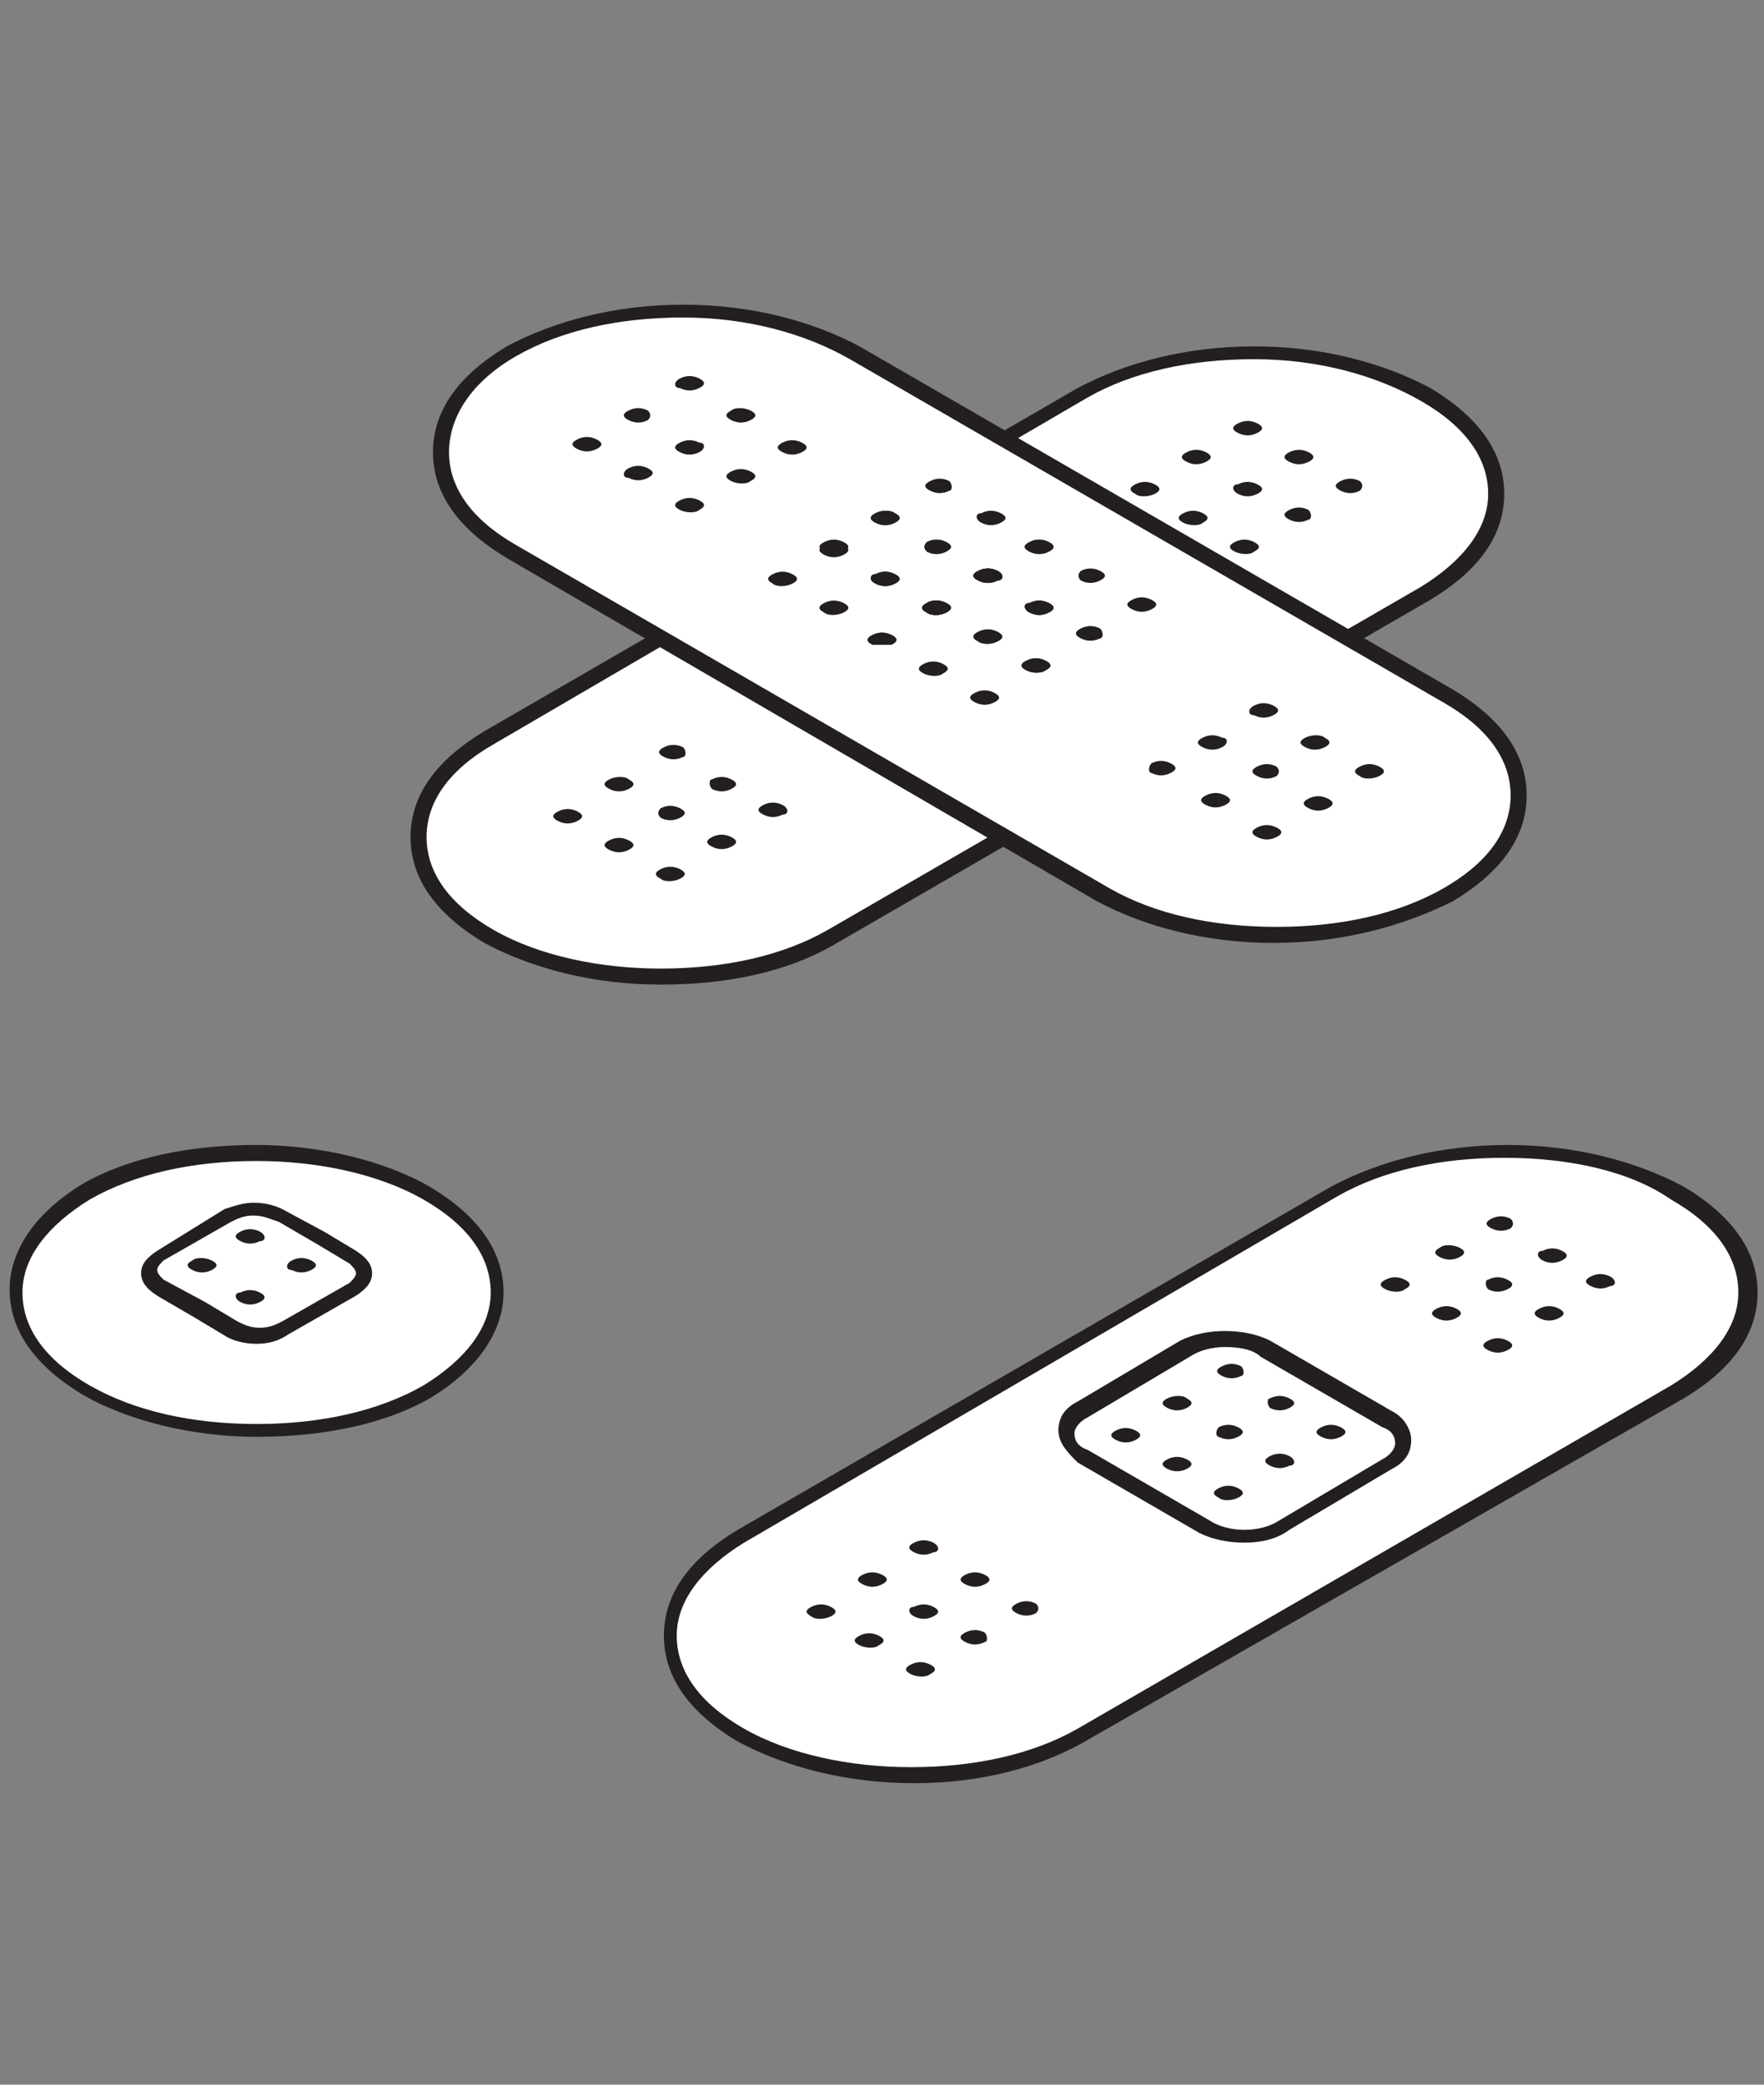 <?xml version="1.0" encoding="utf-8"?>
<!-- Generator: Adobe Illustrator 18.1.1, SVG Export Plug-In . SVG Version: 6.00 Build 0)  -->
<!DOCTYPE svg PUBLIC "-//W3C//DTD SVG 1.1//EN" "http://www.w3.org/Graphics/SVG/1.1/DTD/svg11.dtd">
<svg version="1.1" id="Layer_1" xmlns="http://www.w3.org/2000/svg" xmlns:xlink="http://www.w3.org/1999/xlink" x="0px" y="0px"
	 viewBox="0 0 55 65" enable-background="new 0 0 55 65" xml:space="preserve">
<rect x="0" y="0" width="55" height="65" fill="#808080" stroke="none"/>
<g>
	<g>
		<g>
			<path fill="#FFFFFF" d="M2.7,43.3L2.7,43.3c2.9,1.7,7.7,1.7,10.6,0c2.9-1.7,2.9-4.4,0-6.1c-2.9-1.7-7.7-1.7-10.6,0
				C-0.2,38.9-0.2,41.6,2.7,43.3z"/>
			<path fill="#231F20" d="M8,44.8L8,44.8c-2,0-4-0.5-5.4-1.3c-1.5-0.9-2.3-2-2.3-3.3c0-1.2,0.8-2.4,2.3-3.3C4,36.1,5.9,35.7,8,35.7
				c2,0,4,0.5,5.4,1.3c1.5,0.9,2.3,2,2.3,3.3c0,1.2-0.8,2.4-2.3,3.3C12,44.4,10.1,44.8,8,44.8z M8,36.2c-2,0-3.8,0.4-5.2,1.2
				c-1.3,0.8-2.1,1.8-2.1,2.9c0,1.1,0.7,2.1,2.1,2.9c1.4,0.8,3.2,1.2,5.2,1.2h0c2,0,3.8-0.4,5.2-1.2c1.3-0.8,2.1-1.8,2.1-2.9
				c0-1.1-0.7-2.1-2.1-2.9C11.8,36.6,9.9,36.2,8,36.2z"/>
		</g>
		<g>
			<path fill="#FFFFFF" d="M8.7,37.9c-0.5-0.3-1.2-0.3-1.7,0l-0.4,0.2l-1.7,1c-0.5,0.3-0.5,0.7,0,1l1.3,0.7l1,0.6
				c0.5,0.3,1.2,0.3,1.7,0l2.1-1.2c0.5-0.3,0.5-0.7,0-1l-1-0.6L8.7,37.9z"/>
			<path fill="#231F20" d="M8,41.9L8,41.9c-0.4,0-0.7-0.1-0.9-0.2l-1-0.6l-1.2-0.7c-0.3-0.2-0.5-0.4-0.5-0.7c0-0.3,0.2-0.5,0.5-0.7
				L7,37.7c0.3-0.1,0.6-0.2,0.9-0.2c0.4,0,0.7,0.1,0.9,0.2l1.3,0.7l1,0.6c0.3,0.2,0.5,0.4,0.5,0.7c0,0.3-0.2,0.5-0.5,0.7L9,41.6
				C8.7,41.8,8.4,41.9,8,41.9z M7.9,37.9c-0.3,0-0.5,0.1-0.7,0.2l-2.1,1.2c-0.1,0.1-0.2,0.2-0.2,0.3c0,0.1,0.1,0.2,0.2,0.3l1.3,0.7
				l1,0.6c0.2,0.1,0.4,0.2,0.7,0.2c0.3,0,0.5-0.1,0.7-0.2l2.1-1.2c0.1-0.1,0.2-0.2,0.2-0.3c0-0.1-0.1-0.2-0.2-0.3l-1-0.6l-1.2-0.7
				C8.4,38,8.2,37.9,7.9,37.9z"/>
		</g>
		<g>
			<g>
				<path fill="#231F20" d="M8.1,38.4c-0.2-0.1-0.4-0.1-0.6,0c-0.2,0.1-0.2,0.2,0,0.3c0.2,0.1,0.4,0.1,0.6,0
					C8.3,38.7,8.3,38.5,8.1,38.4z"/>
			</g>
			<g>
				<path fill="#231F20" d="M9.1,39.6c0.2,0.1,0.4,0.1,0.6,0c0.2-0.1,0.2-0.2,0-0.3l0,0c-0.2-0.1-0.4-0.1-0.6,0
					C8.9,39.4,8.9,39.6,9.1,39.6z"/>
			</g>
			<g>
				<path fill="#231F20" d="M6,39.3c-0.2,0.1-0.2,0.2,0,0.3c0.2,0.1,0.4,0.1,0.6,0c0.2-0.1,0.2-0.2,0-0.3C6.4,39.2,6.1,39.2,6,39.3z
					"/>
			</g>
			<g>
				<path fill="#231F20" d="M7.5,40.6c0.2,0.1,0.4,0.1,0.6,0c0.2-0.1,0.2-0.2,0-0.3c-0.2-0.1-0.4-0.1-0.6,0
					C7.3,40.3,7.3,40.5,7.5,40.6z"/>
			</g>
		</g>
	</g>
	<g>
		<g>
			<path fill="#FFFFFF" d="M41.6,37.1L23.1,47.8c-2.9,1.7-2.9,4.5,0,6.2c3,1.7,7.8,1.7,10.7,0l9.2-5.4l9.2-5.4
				c2.9-1.7,2.9-4.5,0-6.2C49.3,35.4,44.5,35.4,41.6,37.1z"/>
			<path fill="#231F20" d="M28.5,55.6C28.5,55.6,28.5,55.6,28.5,55.6c-2.1,0-4-0.5-5.5-1.3c-1.5-0.9-2.3-2-2.3-3.3
				c0-1.3,0.8-2.4,2.3-3.3l18.5-10.7c1.5-0.8,3.4-1.3,5.5-1.3c2.1,0,4,0.5,5.5,1.3c1.5,0.9,2.3,2,2.3,3.3c0,1.3-0.8,2.4-2.3,3.3
				L34,54.2C32.5,55.1,30.6,55.6,28.5,55.6z M46.9,36.1c-2,0-3.8,0.4-5.2,1.2L23.2,48.1c-1.3,0.8-2.1,1.8-2.1,2.9
				c0,1.1,0.7,2.1,2.1,2.9c1.4,0.8,3.3,1.2,5.2,1.2h0c2,0,3.8-0.4,5.2-1.2l18.5-10.7c1.3-0.8,2.1-1.8,2.1-2.9c0-1.1-0.7-2.1-2.1-2.9
				C50.8,36.5,48.9,36.1,46.9,36.1z"/>
		</g>
		<g>
			<path fill="#FFFFFF" d="M39.5,42.1c-0.7-0.4-1.8-0.4-2.5,0l-0.6,0.4l-2.6,1.5c-0.7,0.4-0.7,1,0,1.4l1.9,1.1l1.9,1.1
				c0.7,0.4,1.8,0.4,2.5,0l3.2-1.9c0.7-0.4,0.7-1,0-1.4l-1.9-1.1L39.5,42.1z"/>
			<path fill="#231F20" d="M38.8,48.1L38.8,48.1c-0.5,0-1-0.1-1.4-0.3l-3.8-2.2C33.3,45.3,33,45,33,44.6c0-0.4,0.2-0.7,0.6-0.9
				l3.2-1.9c0.4-0.2,0.9-0.3,1.4-0.3c0.5,0,1,0.1,1.4,0.3l3.8,2.2c0.4,0.2,0.6,0.6,0.6,0.9c0,0.4-0.2,0.7-0.6,0.9l-3.2,1.9
				C39.8,48,39.3,48.1,38.8,48.1z M38.2,42c-0.4,0-0.8,0.1-1.1,0.3l-3.2,1.9c-0.2,0.1-0.4,0.3-0.4,0.5c0,0.2,0.1,0.4,0.4,0.5
				l3.8,2.2c0.3,0.2,0.7,0.3,1.1,0.3c0.4,0,0.8-0.1,1.1-0.3l3.2-1.9c0.2-0.1,0.4-0.3,0.4-0.5c0-0.2-0.1-0.4-0.4-0.5l-3.8-2.2
				C39.1,42.1,38.7,42,38.2,42z"/>
		</g>
		<g>
			<g>
				<path fill="#231F20" d="M38.7,42.6c-0.2-0.1-0.4-0.1-0.6,0c-0.2,0.1-0.2,0.2,0,0.3c0.2,0.1,0.4,0.1,0.6,0
					C38.8,42.9,38.8,42.7,38.7,42.6z"/>
			</g>
			<g>
				<path fill="#231F20" d="M39.6,43.9c0.2,0.1,0.4,0.1,0.6,0c0.2-0.1,0.2-0.2,0-0.3l0,0c-0.2-0.1-0.4-0.1-0.6,0
					C39.5,43.6,39.5,43.8,39.6,43.9z"/>
			</g>
			<g>
				<path fill="#231F20" d="M41.8,44.5c-0.2-0.1-0.4-0.1-0.6,0c-0.2,0.1-0.2,0.2,0,0.3c0.2,0.1,0.4,0.1,0.6,0l0,0
					C42,44.7,42,44.6,41.8,44.5z"/>
			</g>
			<g>
				<path fill="#231F20" d="M36.4,43.6c-0.2,0.1-0.2,0.2,0,0.3c0.2,0.1,0.4,0.1,0.6,0c0.2-0.1,0.2-0.2,0-0.3
					C36.9,43.5,36.6,43.5,36.4,43.6z"/>
			</g>
			<g>
				<path fill="#231F20" d="M38,44.8c0.2,0.1,0.4,0.1,0.6,0c0.2-0.1,0.2-0.2,0-0.3c-0.2-0.1-0.4-0.1-0.6,0
					C37.9,44.6,37.9,44.8,38,44.8z"/>
			</g>
			<g>
				<path fill="#231F20" d="M40.2,45.4c-0.2-0.1-0.4-0.1-0.6,0c-0.2,0.1-0.2,0.2,0,0.3c0.2,0.1,0.4,0.1,0.6,0
					C40.4,45.7,40.4,45.5,40.2,45.4z"/>
			</g>
			<g>
				<path fill="#231F20" d="M35.4,44.9c0.2-0.1,0.2-0.2,0-0.3c-0.2-0.1-0.4-0.1-0.6,0c-0.2,0.1-0.2,0.2,0,0.3l0,0
					C35,45,35.2,45,35.4,44.9z"/>
			</g>
			<g>
				<path fill="#231F20" d="M37,45.8c0.2-0.1,0.2-0.2,0-0.3c-0.2-0.1-0.4-0.1-0.6,0c-0.2,0.1-0.2,0.2,0,0.3l0,0
					C36.6,45.9,36.8,45.9,37,45.8z"/>
			</g>
			<g>
				<path fill="#231F20" d="M38.6,46.7c0.2-0.1,0.2-0.2,0-0.3c-0.2-0.1-0.4-0.1-0.6,0c-0.2,0.1-0.2,0.2,0,0.3l0,0
					C38.1,46.8,38.4,46.8,38.6,46.7L38.6,46.7z"/>
			</g>
		</g>
		<g>
			<g>
				<path fill="#231F20" d="M29.1,48.1c-0.2-0.1-0.4-0.1-0.6,0c-0.2,0.1-0.2,0.2,0,0.3c0.2,0.1,0.4,0.1,0.6,0
					C29.3,48.4,29.3,48.2,29.1,48.1z"/>
			</g>
			<g>
				<path fill="#231F20" d="M30.1,49.4c0.2,0.1,0.4,0.1,0.6,0c0.2-0.1,0.2-0.2,0-0.3l0,0c-0.2-0.1-0.4-0.1-0.6,0
					C29.9,49.2,29.9,49.3,30.1,49.4z"/>
			</g>
			<g>
				<path fill="#231F20" d="M32.3,50c-0.2-0.1-0.4-0.1-0.6,0c-0.2,0.1-0.2,0.2,0,0.3c0.2,0.1,0.4,0.1,0.6,0l0,0
					C32.4,50.2,32.4,50.1,32.3,50z"/>
			</g>
			<g>
				<path fill="#231F20" d="M26.9,49.1c-0.2,0.1-0.2,0.2,0,0.3c0.2,0.1,0.4,0.1,0.6,0c0.2-0.1,0.2-0.2,0-0.3
					C27.3,49,27.1,49,26.9,49.1z"/>
			</g>
			<g>
				<path fill="#231F20" d="M28.5,50.4c0.2,0.1,0.4,0.1,0.6,0c0.2-0.1,0.2-0.2,0-0.3c-0.2-0.1-0.4-0.1-0.6,0
					C28.3,50.1,28.3,50.3,28.5,50.4z"/>
			</g>
			<g>
				<path fill="#231F20" d="M30.7,50.9c-0.2-0.1-0.4-0.1-0.6,0c-0.2,0.1-0.2,0.2,0,0.3c0.2,0.1,0.4,0.1,0.6,0
					C30.8,51.2,30.8,51,30.7,50.9z"/>
			</g>
			<g>
				<path fill="#231F20" d="M25.9,50.4c0.2-0.1,0.2-0.2,0-0.3c-0.2-0.1-0.4-0.1-0.6,0c-0.2,0.1-0.2,0.2,0,0.3l0,0
					C25.4,50.5,25.7,50.5,25.9,50.4z"/>
			</g>
			<g>
				<path fill="#231F20" d="M27.4,51.3c0.2-0.1,0.2-0.2,0-0.3c-0.2-0.1-0.4-0.1-0.6,0c-0.2,0.1-0.2,0.2,0,0.3l0,0
					C27,51.4,27.3,51.4,27.4,51.3z"/>
			</g>
			<g>
				<path fill="#231F20" d="M29,52.2c0.2-0.1,0.2-0.2,0-0.3c-0.2-0.1-0.4-0.1-0.6,0c-0.2,0.1-0.2,0.2,0,0.3l0,0
					C28.6,52.3,28.9,52.3,29,52.2L29,52.2z"/>
			</g>
		</g>
		<g>
			<g>
				<path fill="#231F20" d="M47.1,38c-0.2-0.1-0.4-0.1-0.6,0c-0.2,0.1-0.2,0.2,0,0.3c0.2,0.1,0.4,0.1,0.6,0
					C47.2,38.2,47.2,38.1,47.1,38z"/>
			</g>
			<g>
				<path fill="#231F20" d="M48.1,39.3c0.2,0.1,0.4,0.1,0.6,0c0.2-0.1,0.2-0.2,0-0.3l0,0c-0.2-0.1-0.4-0.1-0.6,0
					C47.9,39,47.9,39.2,48.1,39.3z"/>
			</g>
			<g>
				<path fill="#231F20" d="M50.2,39.8c-0.2-0.1-0.4-0.1-0.6,0c-0.2,0.1-0.2,0.2,0,0.3c0.2,0.1,0.4,0.1,0.6,0l0,0
					C50.4,40.1,50.4,39.9,50.2,39.8z"/>
			</g>
			<g>
				<path fill="#231F20" d="M44.9,38.9c-0.2,0.1-0.2,0.2,0,0.3c0.2,0.1,0.4,0.1,0.6,0c0.2-0.1,0.2-0.2,0-0.3
					C45.3,38.8,45,38.8,44.9,38.9z"/>
			</g>
			<g>
				<path fill="#231F20" d="M46.4,40.2c0.2,0.1,0.4,0.1,0.6,0c0.2-0.1,0.2-0.2,0-0.3c-0.2-0.1-0.4-0.1-0.6,0
					C46.3,39.9,46.3,40.1,46.4,40.2z"/>
			</g>
			<g>
				<path fill="#231F20" d="M48.6,40.8c-0.2-0.1-0.4-0.1-0.6,0c-0.2,0.1-0.2,0.2,0,0.3c0.2,0.1,0.4,0.1,0.6,0
					C48.8,41,48.8,40.9,48.6,40.8z"/>
			</g>
			<g>
				<path fill="#231F20" d="M43.8,40.2c0.2-0.1,0.2-0.2,0-0.3c-0.2-0.1-0.4-0.1-0.6,0c-0.2,0.1-0.2,0.2,0,0.3l0,0
					C43.4,40.3,43.7,40.3,43.8,40.2z"/>
			</g>
			<g>
				<path fill="#231F20" d="M45.4,41.1c0.2-0.1,0.2-0.2,0-0.3c-0.2-0.1-0.4-0.1-0.6,0c-0.2,0.1-0.2,0.2,0,0.3l0,0
					C45,41.2,45.2,41.2,45.4,41.1z"/>
			</g>
			<g>
				<path fill="#231F20" d="M47,42.1c0.2-0.1,0.2-0.2,0-0.3c-0.2-0.1-0.4-0.1-0.6,0c-0.2,0.1-0.2,0.2,0,0.3l0,0
					C46.6,42.2,46.8,42.2,47,42.1L47,42.1z"/>
			</g>
		</g>
	</g>
	<g>
		<g>
			<path fill="#FFFFFF" d="M33.7,12.3L15.3,23c-2.9,1.7-2.9,4.5,0,6.2c3,1.7,7.8,1.7,10.7,0l9.2-5.4l9.2-5.4c2.9-1.7,2.9-4.5,0-6.2
				C41.5,10.6,36.7,10.6,33.7,12.3z"/>
			<path fill="#231F20" d="M20.6,30.7L20.6,30.7c-2.1,0-4-0.5-5.5-1.3c-1.5-0.9-2.3-2-2.3-3.3c0-1.3,0.8-2.4,2.3-3.3l18.5-10.7
				c1.5-0.8,3.4-1.3,5.5-1.3c2.1,0,4,0.5,5.5,1.3c1.5,0.9,2.3,2,2.3,3.3c0,1.3-0.8,2.4-2.3,3.3L26.1,29.4
				C24.6,30.3,22.7,30.7,20.6,30.7z M39.1,11.2c-2,0-3.8,0.4-5.2,1.2L15.4,23.2C14,24,13.3,25,13.3,26.1c0,1.1,0.7,2.1,2.1,2.9
				c1.4,0.8,3.3,1.2,5.2,1.2h0c2,0,3.8-0.4,5.2-1.2l18.5-10.7c1.3-0.8,2.1-1.8,2.1-2.9c0-1.1-0.7-2.1-2.1-2.9
				C42.9,11.7,41.1,11.2,39.1,11.2z"/>
		</g>
		<g>
			<path fill="#FFFFFF" d="M31.6,17.2c-0.7-0.4-1.8-0.4-2.5,0l-0.6,0.4l-2.6,1.5c-0.7,0.4-0.7,1,0,1.4l1.9,1.1l1.9,1.1
				c0.7,0.4,1.8,0.4,2.5,0l3.2-1.9c0.7-0.4,0.7-1,0-1.4l-1.9-1.1L31.6,17.2z"/>
			<path fill="#231F20" d="M30.9,23.3L30.9,23.3c-0.5,0-1-0.1-1.4-0.3l-3.8-2.2c-0.4-0.2-0.6-0.6-0.6-0.9c0-0.4,0.2-0.7,0.6-0.9
				L29,17c0.4-0.2,0.9-0.3,1.4-0.3c0.5,0,1,0.1,1.4,0.3l3.8,2.2c0.4,0.2,0.6,0.6,0.6,0.9c0,0.4-0.2,0.7-0.6,0.9l-3.2,1.9
				C31.9,23.1,31.5,23.3,30.9,23.3z M30.4,17.2c-0.4,0-0.8,0.1-1.1,0.3L26,19.3c-0.2,0.1-0.4,0.3-0.4,0.5c0,0.2,0.1,0.4,0.4,0.5
				l3.8,2.2c0.3,0.2,0.7,0.3,1.1,0.3c0.4,0,0.8-0.1,1.1-0.3l3.2-1.9c0.2-0.1,0.4-0.3,0.4-0.5c0-0.2-0.1-0.4-0.4-0.5l-3.8-2.2
				C31.2,17.3,30.8,17.2,30.4,17.2z"/>
		</g>
		<g>
			<g>
				<path fill="#231F20" d="M30.8,17.8c-0.2-0.1-0.4-0.1-0.6,0c-0.2,0.1-0.2,0.2,0,0.3c0.2,0.1,0.4,0.1,0.6,0
					C31,18.1,31,17.9,30.8,17.8z"/>
			</g>
			<g>
				<path fill="#231F20" d="M31.8,19.1c0.2,0.1,0.4,0.1,0.6,0c0.2-0.1,0.2-0.2,0-0.3l0,0c-0.2-0.1-0.4-0.1-0.6,0
					C31.6,18.8,31.6,19,31.8,19.1z"/>
			</g>
			<g>
				<path fill="#231F20" d="M34,19.6c-0.2-0.1-0.4-0.1-0.6,0c-0.2,0.1-0.2,0.2,0,0.3c0.2,0.1,0.4,0.1,0.6,0l0,0
					C34.1,19.9,34.1,19.7,34,19.6z"/>
			</g>
			<g>
				<path fill="#231F20" d="M28.6,18.8c-0.2,0.1-0.2,0.2,0,0.3c0.2,0.1,0.4,0.1,0.6,0c0.2-0.1,0.2-0.2,0-0.3
					C29,18.7,28.7,18.7,28.6,18.8z"/>
			</g>
			<g>
				<path fill="#231F20" d="M30.2,20c0.2,0.1,0.4,0.1,0.6,0c0.2-0.1,0.2-0.2,0-0.3c-0.2-0.1-0.4-0.1-0.6,0C30,19.8,30,19.9,30.2,20z
					"/>
			</g>
			<g>
				<path fill="#231F20" d="M32.3,20.6c-0.2-0.1-0.4-0.1-0.6,0c-0.2,0.1-0.2,0.2,0,0.3c0.2,0.1,0.4,0.1,0.6,0
					C32.5,20.8,32.5,20.7,32.3,20.6z"/>
			</g>
			<g>
				<path fill="#231F20" d="M27.5,20.1c0.2-0.1,0.2-0.2,0-0.3c-0.2-0.1-0.4-0.1-0.6,0c-0.2,0.1-0.2,0.2,0,0.3l0,0
					C27.1,20.1,27.4,20.1,27.5,20.1z"/>
			</g>
			<g>
				<path fill="#231F20" d="M29.1,21c0.2-0.1,0.2-0.2,0-0.3c-0.2-0.1-0.4-0.1-0.6,0c-0.2,0.1-0.2,0.2,0,0.3l0,0
					C28.7,21.1,29,21.1,29.1,21z"/>
			</g>
			<g>
				<path fill="#231F20" d="M30.7,21.9c0.2-0.1,0.2-0.2,0-0.3c-0.2-0.1-0.4-0.1-0.6,0c-0.2,0.1-0.2,0.2,0,0.3l0,0
					C30.3,22,30.5,22,30.7,21.9L30.7,21.9z"/>
			</g>
		</g>
		<g>
			<g>
				<path fill="#231F20" d="M21.3,23.3c-0.2-0.1-0.4-0.1-0.6,0c-0.2,0.1-0.2,0.2,0,0.3c0.2,0.1,0.4,0.1,0.6,0
					C21.4,23.6,21.4,23.4,21.3,23.3z"/>
			</g>
			<g>
				<path fill="#231F20" d="M22.2,24.6c0.2,0.1,0.4,0.1,0.6,0c0.2-0.1,0.2-0.2,0-0.3l0,0c-0.2-0.1-0.4-0.1-0.6,0
					C22.1,24.3,22.1,24.5,22.2,24.6z"/>
			</g>
			<g>
				<path fill="#231F20" d="M24.4,25.1c-0.2-0.1-0.4-0.1-0.6,0c-0.2,0.1-0.2,0.2,0,0.3c0.2,0.1,0.4,0.1,0.6,0l0,0
					C24.6,25.4,24.6,25.2,24.4,25.1z"/>
			</g>
			<g>
				<path fill="#231F20" d="M19,24.3c-0.2,0.1-0.2,0.2,0,0.3c0.2,0.1,0.4,0.1,0.6,0c0.2-0.1,0.2-0.2,0-0.3
					C19.5,24.2,19.2,24.2,19,24.3z"/>
			</g>
			<g>
				<path fill="#231F20" d="M20.6,25.5c0.2,0.1,0.4,0.1,0.6,0c0.2-0.1,0.2-0.2,0-0.3c-0.2-0.1-0.4-0.1-0.6,0
					C20.5,25.3,20.5,25.4,20.6,25.5z"/>
			</g>
			<g>
				<path fill="#231F20" d="M22.8,26.1c-0.2-0.1-0.4-0.1-0.6,0c-0.2,0.1-0.2,0.2,0,0.3c0.2,0.1,0.4,0.1,0.6,0
					C23,26.3,23,26.2,22.8,26.1z"/>
			</g>
			<g>
				<path fill="#231F20" d="M18,25.6c0.2-0.1,0.2-0.2,0-0.3c-0.2-0.1-0.4-0.1-0.6,0c-0.2,0.1-0.2,0.2,0,0.3l0,0
					C17.6,25.7,17.8,25.7,18,25.6z"/>
			</g>
			<g>
				<path fill="#231F20" d="M19.6,26.5c0.2-0.1,0.2-0.2,0-0.3c-0.2-0.1-0.4-0.1-0.6,0c-0.2,0.1-0.2,0.2,0,0.3l0,0
					C19.2,26.6,19.4,26.6,19.6,26.5z"/>
			</g>
			<g>
				<path fill="#231F20" d="M21.2,27.4c0.2-0.1,0.2-0.2,0-0.3c-0.2-0.1-0.4-0.1-0.6,0c-0.2,0.1-0.2,0.2,0,0.3l0,0
					C20.7,27.5,21,27.5,21.2,27.4L21.2,27.4z"/>
			</g>
		</g>
		<g>
			<g>
				<path fill="#231F20" d="M39.2,13.2c-0.2-0.1-0.4-0.1-0.6,0c-0.2,0.1-0.2,0.2,0,0.3c0.2,0.1,0.4,0.1,0.6,0
					C39.4,13.4,39.4,13.3,39.2,13.2z"/>
			</g>
			<g>
				<path fill="#231F20" d="M40.2,14.4c0.2,0.1,0.4,0.1,0.6,0c0.2-0.1,0.2-0.2,0-0.3l0,0c-0.2-0.1-0.4-0.1-0.6,0
					C40,14.2,40,14.3,40.2,14.4z"/>
			</g>
			<g>
				<path fill="#231F20" d="M42.4,15c-0.2-0.1-0.4-0.1-0.6,0c-0.2,0.1-0.2,0.2,0,0.3c0.2,0.1,0.4,0.1,0.6,0l0,0
					C42.5,15.2,42.5,15.1,42.4,15z"/>
			</g>
			<g>
				<path fill="#231F20" d="M37,14.1c-0.2,0.1-0.2,0.2,0,0.3c0.2,0.1,0.4,0.1,0.6,0c0.2-0.1,0.2-0.2,0-0.3C37.4,14,37.2,14,37,14.1z
					"/>
			</g>
			<g>
				<path fill="#231F20" d="M38.6,15.4c0.2,0.1,0.4,0.1,0.6,0c0.2-0.1,0.2-0.2,0-0.3c-0.2-0.1-0.4-0.1-0.6,0
					C38.4,15.1,38.4,15.3,38.6,15.4z"/>
			</g>
			<g>
				<path fill="#231F20" d="M40.8,15.9c-0.2-0.1-0.4-0.1-0.6,0c-0.2,0.1-0.2,0.2,0,0.3c0.2,0.1,0.4,0.1,0.6,0
					C40.9,16.2,40.9,16,40.8,15.9z"/>
			</g>
			<g>
				<path fill="#231F20" d="M36,15.4c0.2-0.1,0.2-0.2,0-0.3c-0.2-0.1-0.4-0.1-0.6,0c-0.2,0.1-0.2,0.2,0,0.3l0,0
					C35.5,15.5,35.8,15.5,36,15.4z"/>
			</g>
			<g>
				<path fill="#231F20" d="M37.5,16.3c0.2-0.1,0.2-0.2,0-0.3c-0.2-0.1-0.4-0.1-0.6,0c-0.2,0.1-0.2,0.2,0,0.3l0,0
					C37.1,16.4,37.4,16.4,37.5,16.3z"/>
			</g>
			<g>
				<path fill="#231F20" d="M39.1,17.2c0.2-0.1,0.2-0.2,0-0.3c-0.2-0.1-0.4-0.1-0.6,0c-0.2,0.1-0.2,0.2,0,0.3l0,0
					C38.7,17.3,39,17.3,39.1,17.2L39.1,17.2z"/>
			</g>
		</g>
		<g>
			<path fill="#FFFFFF" d="M26.6,11L42,19.9l3.1,1.8c2.9,1.7,2.9,4.5,0,6.2c-3,1.7-7.8,1.7-10.7,0l-3.2-1.8l-6.1-3.5l-9.2-5.4
				c-2.9-1.7-2.9-4.5,0-6.2C18.9,9.3,23.7,9.3,26.6,11z"/>
			<path fill="#231F20" d="M39.7,29.4c-2.1,0-4-0.5-5.5-1.3L15.8,17.4c-1.5-0.9-2.3-2-2.3-3.3c0-1.3,0.8-2.4,2.3-3.3
				c1.5-0.8,3.4-1.3,5.5-1.3c2.1,0,4,0.5,5.5,1.3l18.5,10.7c1.5,0.9,2.3,2,2.3,3.3c0,1.3-0.8,2.4-2.3,3.3
				C43.7,28.9,41.8,29.4,39.7,29.4z M21.3,9.9c-2,0-3.8,0.4-5.2,1.2C14.7,11.9,14,13,14,14.1c0,1.1,0.7,2.1,2.1,2.9l18.5,10.7
				c1.4,0.8,3.2,1.2,5.2,1.2c2,0,3.8-0.4,5.2-1.2c1.4-0.8,2.1-1.8,2.1-2.9c0-1.1-0.7-2.1-2.1-2.9L26.5,11.2
				C25.1,10.4,23.3,9.9,21.3,9.9z"/>
		</g>
		<g>
			<g>
				<path fill="#231F20" d="M39.1,22c0.2-0.1,0.4-0.1,0.6,0c0.2,0.1,0.2,0.2,0,0.3c-0.2,0.1-0.4,0.1-0.6,0
					C38.9,22.3,38.9,22.1,39.1,22z"/>
			</g>
			<g>
				<path fill="#231F20" d="M38.1,23.3c-0.2,0.1-0.4,0.1-0.6,0c-0.2-0.1-0.2-0.2,0-0.3l0,0c0.2-0.1,0.4-0.1,0.6,0
					C38.3,23,38.3,23.2,38.1,23.3z"/>
			</g>
			<g>
				<path fill="#231F20" d="M35.9,23.8c0.2-0.1,0.4-0.1,0.6,0c0.2,0.1,0.2,0.2,0,0.3c-0.2,0.1-0.4,0.1-0.6,0l0,0
					C35.8,24.1,35.8,23.9,35.9,23.8z"/>
			</g>
			<g>
				<path fill="#231F20" d="M41.3,23c0.2,0.1,0.2,0.2,0,0.3c-0.2,0.1-0.4,0.1-0.6,0c-0.2-0.1-0.2-0.2,0-0.3
					C40.9,22.9,41.2,22.9,41.3,23z"/>
			</g>
			<g>
				<path fill="#231F20" d="M39.8,24.2c-0.2,0.1-0.4,0.1-0.6,0c-0.2-0.1-0.2-0.2,0-0.3c0.2-0.1,0.4-0.1,0.6,0
					C39.9,24,39.9,24.1,39.8,24.2z"/>
			</g>
			<g>
				<path fill="#231F20" d="M37.6,24.8c0.2-0.1,0.4-0.1,0.6,0c0.2,0.1,0.2,0.2,0,0.3c-0.2,0.1-0.4,0.1-0.6,0
					C37.4,25,37.4,24.9,37.6,24.8z"/>
			</g>
			<g>
				<path fill="#231F20" d="M42.4,24.2c-0.2-0.1-0.2-0.2,0-0.3c0.2-0.1,0.4-0.1,0.6,0c0.2,0.1,0.2,0.2,0,0.3l0,0
					C42.8,24.3,42.5,24.3,42.4,24.2z"/>
			</g>
			<g>
				<path fill="#231F20" d="M40.8,25.2c-0.2-0.1-0.2-0.2,0-0.3c0.2-0.1,0.4-0.1,0.6,0c0.2,0.1,0.2,0.2,0,0.3l0,0
					C41.2,25.3,41,25.3,40.8,25.2z"/>
			</g>
			<g>
				<path fill="#231F20" d="M39.2,26.1c-0.2-0.1-0.2-0.2,0-0.3c0.2-0.1,0.4-0.1,0.6,0c0.2,0.1,0.2,0.2,0,0.3l0,0
					C39.6,26.2,39.4,26.2,39.2,26.1L39.2,26.1z"/>
			</g>
		</g>
		<g>
			<g>
				<path fill="#231F20" d="M21.2,11.8c0.2-0.1,0.4-0.1,0.6,0c0.2,0.1,0.2,0.2,0,0.3c-0.2,0.1-0.4,0.1-0.6,0
					C21,12.1,21,11.9,21.2,11.8z"/>
			</g>
			<g>
				<path fill="#231F20" d="M20.2,13.1c-0.2,0.1-0.4,0.1-0.6,0c-0.2-0.1-0.2-0.2,0-0.3l0,0c0.2-0.1,0.4-0.1,0.6,0
					C20.3,12.9,20.3,13,20.2,13.1z"/>
			</g>
			<g>
				<path fill="#231F20" d="M18,13.7c0.2-0.1,0.4-0.1,0.6,0c0.2,0.1,0.2,0.2,0,0.3c-0.2,0.1-0.4,0.1-0.6,0l0,0
					C17.8,13.9,17.8,13.8,18,13.7z"/>
			</g>
			<g>
				<path fill="#231F20" d="M23.4,12.8c0.2,0.1,0.2,0.2,0,0.3c-0.2,0.1-0.4,0.1-0.6,0c-0.2-0.1-0.2-0.2,0-0.3
					C22.9,12.7,23.2,12.7,23.4,12.8z"/>
			</g>
			<g>
				<path fill="#231F20" d="M21.8,14.1c-0.2,0.1-0.4,0.1-0.6,0c-0.2-0.1-0.2-0.2,0-0.3c0.2-0.1,0.4-0.1,0.6,0
					C22,13.8,22,14,21.8,14.1z"/>
			</g>
			<g>
				<path fill="#231F20" d="M19.6,14.6c0.2-0.1,0.4-0.1,0.6,0c0.2,0.1,0.2,0.2,0,0.3c-0.2,0.1-0.4,0.1-0.6,0
					C19.4,14.9,19.4,14.7,19.6,14.6z"/>
			</g>
			<g>
				<path fill="#231F20" d="M24.4,14.1c-0.2-0.1-0.2-0.2,0-0.3c0.2-0.1,0.4-0.1,0.6,0c0.2,0.1,0.2,0.2,0,0.3l0,0
					C24.8,14.2,24.6,14.2,24.4,14.1z"/>
			</g>
			<g>
				<path fill="#231F20" d="M22.8,15c-0.2-0.1-0.2-0.2,0-0.3c0.2-0.1,0.4-0.1,0.6,0c0.2,0.1,0.2,0.2,0,0.3l0,0
					C23.3,15.1,23,15.1,22.8,15z"/>
			</g>
			<g>
				<path fill="#231F20" d="M21.2,15.9c-0.2-0.1-0.2-0.2,0-0.3c0.2-0.1,0.4-0.1,0.6,0c0.2,0.1,0.2,0.2,0,0.3l0,0
					C21.7,16,21.4,16,21.2,15.9L21.2,15.9z"/>
			</g>
		</g>
		<g>
			<g>
				<g>
					<path fill="#231F20" d="M29.6,15c-0.2-0.1-0.4-0.1-0.6,0c-0.2,0.1-0.2,0.2,0,0.3c0.2,0.1,0.4,0.1,0.6,0
						C29.7,15.3,29.7,15.1,29.6,15z"/>
				</g>
				<g>
					<path fill="#231F20" d="M30.6,16.3c0.2,0.1,0.4,0.1,0.6,0c0.2-0.1,0.2-0.2,0-0.3l0,0c-0.2-0.1-0.4-0.1-0.6,0
						C30.4,16,30.4,16.2,30.6,16.3z"/>
				</g>
				<g>
					<path fill="#231F20" d="M32.7,16.9c-0.2-0.1-0.4-0.1-0.6,0c-0.2,0.1-0.2,0.2,0,0.3c0.2,0.1,0.4,0.1,0.6,0l0,0
						C32.9,17.1,32.9,17,32.7,16.9z"/>
				</g>
				<g>
					<path fill="#231F20" d="M27.3,16c-0.2,0.1-0.2,0.2,0,0.3c0.2,0.1,0.4,0.1,0.6,0c0.2-0.1,0.2-0.2,0-0.3
						C27.8,15.9,27.5,15.9,27.3,16z"/>
				</g>
				<g>
					<path fill="#231F20" d="M28.9,17.2c0.2,0.1,0.4,0.1,0.6,0c0.2-0.1,0.2-0.2,0-0.3c-0.2-0.1-0.4-0.1-0.6,0
						C28.8,17,28.8,17.1,28.9,17.2z"/>
				</g>
				<g>
					<path fill="#231F20" d="M31.1,17.8c-0.2-0.1-0.4-0.1-0.6,0c-0.2,0.1-0.2,0.2,0,0.3c0.2,0.1,0.4,0.1,0.6,0
						C31.3,18.1,31.3,17.9,31.1,17.8z"/>
				</g>
				<g>
					<path fill="#231F20" d="M26.3,17.3c0.2-0.1,0.2-0.2,0-0.3c-0.2-0.1-0.4-0.1-0.6,0c-0.2,0.1-0.2,0.2,0,0.3l0,0
						C25.9,17.4,26.1,17.4,26.3,17.3z"/>
				</g>
				<g>
					<path fill="#231F20" d="M27.9,18.2c0.2-0.1,0.2-0.2,0-0.3c-0.2-0.1-0.4-0.1-0.6,0c-0.2,0.1-0.2,0.2,0,0.3l0,0
						C27.5,18.3,27.7,18.3,27.9,18.2z"/>
				</g>
				<g>
					<path fill="#231F20" d="M29.5,19.1c0.2-0.1,0.2-0.2,0-0.3c-0.2-0.1-0.4-0.1-0.6,0c-0.2,0.1-0.2,0.2,0,0.3l0,0
						C29,19.2,29.3,19.2,29.5,19.1L29.5,19.1z"/>
				</g>
			</g>
			<g>
				<g>
					<path fill="#231F20" d="M32.7,16.9c-0.2-0.1-0.4-0.1-0.6,0c-0.2,0.1-0.2,0.2,0,0.3c0.2,0.1,0.4,0.1,0.6,0
						C32.9,17.1,32.9,17,32.7,16.9z"/>
				</g>
				<g>
					<path fill="#231F20" d="M33.7,18.1c0.2,0.1,0.4,0.1,0.6,0c0.2-0.1,0.2-0.2,0-0.3l0,0c-0.2-0.1-0.4-0.1-0.6,0
						C33.6,17.9,33.6,18,33.7,18.1z"/>
				</g>
				<g>
					<path fill="#231F20" d="M35.9,18.7c-0.2-0.1-0.4-0.1-0.6,0c-0.2,0.1-0.2,0.2,0,0.3c0.2,0.1,0.4,0.1,0.6,0l0,0
						C36.1,18.9,36.1,18.8,35.9,18.7z"/>
				</g>
				<g>
					<path fill="#231F20" d="M30.5,17.8c-0.2,0.1-0.2,0.2,0,0.3c0.2,0.1,0.4,0.1,0.6,0c0.2-0.1,0.2-0.2,0-0.3
						C30.9,17.7,30.7,17.7,30.5,17.8z"/>
				</g>
				<g>
					<path fill="#231F20" d="M32.1,19.1c0.2,0.1,0.4,0.1,0.6,0c0.2-0.1,0.2-0.2,0-0.3c-0.2-0.1-0.4-0.1-0.6,0
						C31.9,18.8,31.9,19,32.1,19.1z"/>
				</g>
				<g>
					<path fill="#231F20" d="M34.3,19.6c-0.2-0.1-0.4-0.1-0.6,0c-0.2,0.1-0.2,0.2,0,0.3c0.2,0.1,0.4,0.1,0.6,0
						C34.4,19.9,34.4,19.7,34.3,19.6z"/>
				</g>
				<g>
					<path fill="#231F20" d="M29.5,19.1c0.2-0.1,0.2-0.2,0-0.3c-0.2-0.1-0.4-0.1-0.6,0c-0.2,0.1-0.2,0.2,0,0.3l0,0
						C29,19.2,29.3,19.2,29.5,19.1z"/>
				</g>
				<g>
					<path fill="#231F20" d="M31.1,20c0.2-0.1,0.2-0.2,0-0.3c-0.2-0.1-0.4-0.1-0.6,0c-0.2,0.1-0.2,0.2,0,0.3l0,0
						C30.6,20.1,30.9,20.1,31.1,20z"/>
				</g>
				<g>
					<path fill="#231F20" d="M32.6,20.9c0.2-0.1,0.2-0.2,0-0.3c-0.2-0.1-0.4-0.1-0.6,0c-0.2,0.1-0.2,0.2,0,0.3l0,0
						C32.2,21,32.5,21,32.6,20.9L32.6,20.9z"/>
				</g>
			</g>
			<g>
				<g>
					<path fill="#231F20" d="M27.9,16c-0.2-0.1-0.4-0.1-0.6,0c-0.2,0.1-0.2,0.2,0,0.3c0.2,0.1,0.4,0.1,0.6,0
						C28.1,16.2,28.1,16.1,27.9,16z"/>
				</g>
				<g>
					<path fill="#231F20" d="M28.9,17.2c0.2,0.1,0.4,0.1,0.6,0c0.2-0.1,0.2-0.2,0-0.3l0,0c-0.2-0.1-0.4-0.1-0.6,0
						C28.8,17,28.8,17.1,28.9,17.2z"/>
				</g>
				<g>
					<path fill="#231F20" d="M31.1,17.8c-0.2-0.1-0.4-0.1-0.6,0c-0.2,0.1-0.2,0.2,0,0.3c0.2,0.1,0.4,0.1,0.6,0l0,0
						C31.3,18.1,31.3,17.9,31.1,17.8z"/>
				</g>
				<g>
					<path fill="#231F20" d="M25.7,16.9c-0.2,0.1-0.2,0.2,0,0.3c0.2,0.1,0.4,0.1,0.6,0c0.2-0.1,0.2-0.2,0-0.3
						C26.1,16.8,25.9,16.8,25.7,16.9z"/>
				</g>
				<g>
					<path fill="#231F20" d="M27.3,18.2c0.2,0.1,0.4,0.1,0.6,0c0.2-0.1,0.2-0.2,0-0.3c-0.2-0.1-0.4-0.1-0.6,0
						C27.1,17.9,27.1,18.1,27.3,18.2z"/>
				</g>
				<g>
					<path fill="#231F20" d="M29.5,18.8c-0.2-0.1-0.4-0.1-0.6,0c-0.2,0.1-0.2,0.2,0,0.3c0.2,0.1,0.4,0.1,0.6,0
						C29.6,19,29.6,18.9,29.5,18.8z"/>
				</g>
				<g>
					<path fill="#231F20" d="M24.7,18.2c0.2-0.1,0.2-0.2,0-0.3c-0.2-0.1-0.4-0.1-0.6,0c-0.2,0.1-0.2,0.2,0,0.3l0,0
						C24.2,18.3,24.5,18.3,24.7,18.2z"/>
				</g>
				<g>
					<path fill="#231F20" d="M26.3,19.1c0.2-0.1,0.2-0.2,0-0.3c-0.2-0.1-0.4-0.1-0.6,0c-0.2,0.1-0.2,0.2,0,0.3l0,0
						C25.8,19.2,26.1,19.2,26.3,19.1z"/>
				</g>
				<g>
					<path fill="#231F20" d="M27.8,20.1c0.2-0.1,0.2-0.2,0-0.3c-0.2-0.1-0.4-0.1-0.6,0c-0.2,0.1-0.2,0.2,0,0.3l0,0
						C27.4,20.1,27.7,20.1,27.8,20.1L27.8,20.1z"/>
				</g>
			</g>
			<g>
				<g>
					<path fill="#231F20" d="M31.1,17.8c-0.2-0.1-0.4-0.1-0.6,0c-0.2,0.1-0.2,0.2,0,0.3c0.2,0.1,0.4,0.1,0.6,0
						C31.3,18.1,31.3,17.9,31.1,17.8z"/>
				</g>
				<g>
					<path fill="#231F20" d="M32.1,19.1c0.2,0.1,0.4,0.1,0.6,0c0.2-0.1,0.2-0.2,0-0.3l0,0c-0.2-0.1-0.4-0.1-0.6,0
						C31.9,18.8,31.9,19,32.1,19.1z"/>
				</g>
				<g>
					<path fill="#231F20" d="M34.3,19.6c-0.2-0.1-0.4-0.1-0.6,0c-0.2,0.1-0.2,0.2,0,0.3c0.2,0.1,0.4,0.1,0.6,0l0,0
						C34.4,19.9,34.4,19.7,34.3,19.6z"/>
				</g>
				<g>
					<path fill="#231F20" d="M28.9,18.8c-0.2,0.1-0.2,0.2,0,0.3c0.2,0.1,0.4,0.1,0.6,0c0.2-0.1,0.2-0.2,0-0.3
						C29.3,18.7,29,18.7,28.9,18.8z"/>
				</g>
				<g>
					<path fill="#231F20" d="M30.5,20c0.2,0.1,0.4,0.1,0.6,0c0.2-0.1,0.2-0.2,0-0.3c-0.2-0.1-0.4-0.1-0.6,0
						C30.3,19.8,30.3,19.9,30.5,20z"/>
				</g>
				<g>
					<path fill="#231F20" d="M32.6,20.6c-0.2-0.1-0.4-0.1-0.6,0c-0.2,0.1-0.2,0.2,0,0.3c0.2,0.1,0.4,0.1,0.6,0
						C32.8,20.8,32.8,20.7,32.6,20.6z"/>
				</g>
				<g>
					<path fill="#231F20" d="M27.8,20.1c0.2-0.1,0.2-0.2,0-0.3c-0.2-0.1-0.4-0.1-0.6,0c-0.2,0.1-0.2,0.2,0,0.3l0,0
						C27.4,20.1,27.7,20.1,27.8,20.1z"/>
				</g>
				<g>
					<path fill="#231F20" d="M29.4,21c0.2-0.1,0.2-0.2,0-0.3c-0.2-0.1-0.4-0.1-0.6,0c-0.2,0.1-0.2,0.2,0,0.3l0,0
						C29,21.1,29.3,21.1,29.4,21z"/>
				</g>
				<g>
					<path fill="#231F20" d="M31,21.9c0.2-0.1,0.2-0.2,0-0.3c-0.2-0.1-0.4-0.1-0.6,0c-0.2,0.1-0.2,0.2,0,0.3l0,0
						C30.6,22,30.8,22,31,21.9L31,21.9z"/>
				</g>
			</g>
		</g>
	</g>
</g>
</svg>
